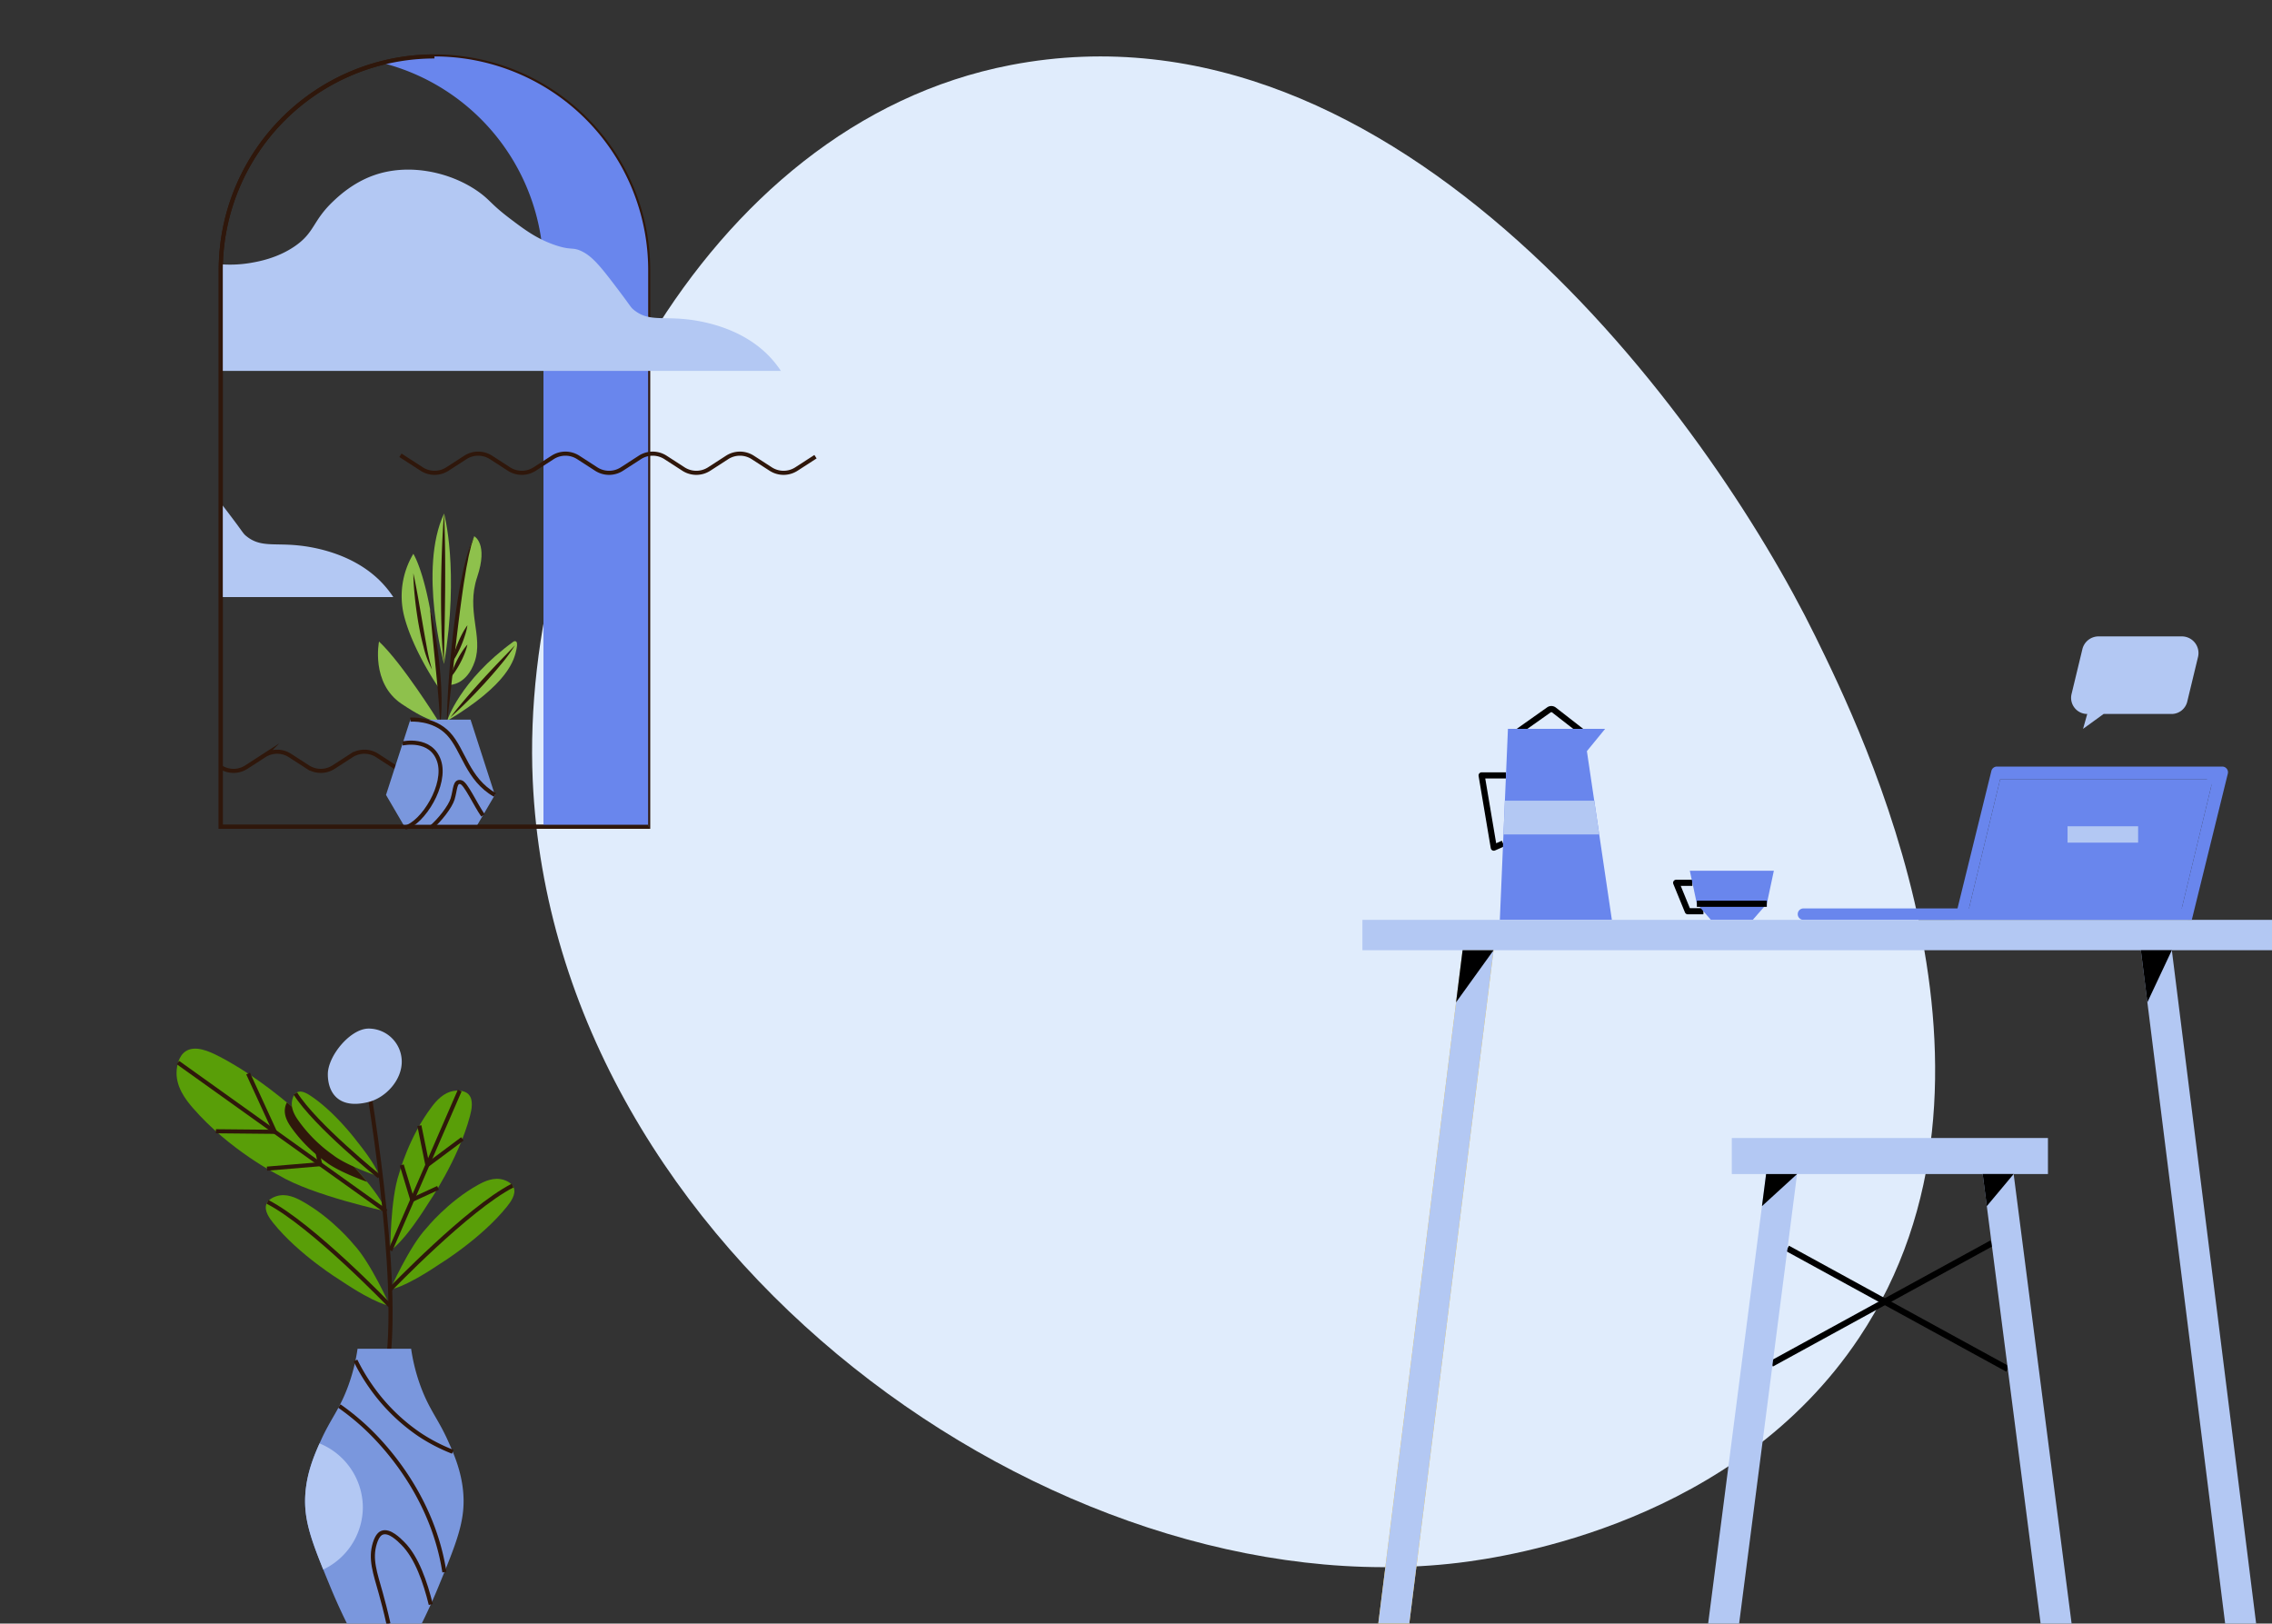 <svg xmlns="http://www.w3.org/2000/svg" viewBox="0 0 1109 792.52"><rect x="0" y="0" width="1109" height="792.52" fill="#333333" stroke="none"/><title>bacground 13</title><g id="background-8" data-name="background"><path d="M712.005,762.829c24.641-2.977,135.251-19.579,195.466-109.858,84.483-126.665,1.43-295.902-21.355-342.329C833.884,204.208,682.389-4.569,493.415,31.732c-151.349,29.073-239.674,208.693-233.382,349.151C270.403,612.342,516.503,786.44,712.005,762.829Z" fill="#e0ecfc"/><path d="M188.504,591.293s-36.07-7.712-52.538-17.692c0,0-23.974-12.063-42.028-33.012-3.252-3.774-8.483-10.421-7.684-18.436.12-1.204.666-6.684,4.531-9.107,4.63-2.902,11.429.209,15.528,2.287,28.668,14.528,54.789,42.2,54.789,42.2C186.347,582.048,188.504,591.293,188.504,591.293Z" fill="#599e08"/><path d="M159.147,567.217c5.19,4.07,15.335,7.99,20.048,9.684A231.863,231.863,0,0,0,161.103,557.533a258.616,258.616,0,0,0-21.066-19.385,8.19,8.19,0,0,0-.902,2.631c-.664,3.765,1.394,7.131,2.687,9.054A70.375,70.375,0,0,0,159.147,567.217Z" fill="#2f170b"/><path d="M190.505,610.362s0-25.113,4.3-37.498c0,0,4.619-17.679,15.997-32.681,2.05-2.702,5.731-7.131,11.18-7.74.819-.091,4.545-.508,6.708,1.72,2.591,2.669,1.488,7.639.688,10.664-5.592,21.155-20.297,42.486-20.297,42.486C196.353,607.61,190.505,610.362,190.505,610.362Z" fill="#599e08"/><path d="M190.505,629.366s9.345-21.005,17.551-29.764c0,0,10.442-13.069,25.541-21.382,2.72-1.498,7.447-3.832,12.232-2.314.719.228,3.991,1.267,4.971,3.935,1.174,3.197-1.598,6.943-3.393,9.176C234.857,604.63,214.62,617,214.62,617,196.421,629.24,190.505,629.366,190.505,629.366Z" fill="#599e08"/><line x1="190.505" y1="610.362" x2="224.39" y2="532.353" fill="none" stroke="#2f170b" stroke-miterlimit="10" stroke-width="2"/><polyline points="204.708 549.454 208.618 568.662 225.7 555.914" fill="none" stroke="#2f170b" stroke-miterlimit="10" stroke-width="2"/><polyline points="196.103 568.662 201.249 585.627 213.803 579.828" fill="none" stroke="#2f170b" stroke-miterlimit="10" stroke-width="2"/><line x1="188.504" y1="591.293" x2="86.865" y2="518.667" fill="none" stroke="#2f170b" stroke-miterlimit="10" stroke-width="2"/><polyline points="105.384 552.189 134.173 552.471 121.108 524.022" fill="none" stroke="#2f170b" stroke-miterlimit="10" stroke-width="2"/><polyline points="130.329 570.447 156.277 568.266 151.802 548.453" fill="none" stroke="#2f170b" stroke-miterlimit="10" stroke-width="2"/><path d="M190.505,629.366s37.904-39.472,59.687-50.647" fill="none" stroke="#2f170b" stroke-miterlimit="10" stroke-width="2"/><path d="M190.305,637.338s-9.345-21.005-17.551-29.764c0,0-10.442-13.069-25.541-21.382-2.72-1.498-7.447-3.832-12.232-2.314-.719.228-3.991,1.267-4.971,3.935-1.174,3.197,1.598,6.943,3.393,9.176,12.549,15.614,32.787,27.983,32.787,27.983C184.389,637.213,190.305,637.338,190.305,637.338Z" fill="#599e08"/><path d="M190.305,637.338s-37.904-39.472-59.687-50.647" fill="none" stroke="#2f170b" stroke-miterlimit="10" stroke-width="2"/><path d="M185.14,574.351s-15.665-5.149-22.567-10.56a70.378,70.378,0,0,1-17.323-17.385c-1.293-1.923-3.351-5.29-2.688-9.055.1-.566.553-3.14,2.358-4.128,2.161-1.184,5.05.573,6.784,1.727,12.126,8.072,22.616,22.267,22.616,22.267C184.543,569.881,185.14,574.351,185.14,574.351Z" fill="#599e08"/><path d="M185.14,574.351s-31.185-25.088-40.962-40.564" fill="none" stroke="#2f170b" stroke-miterlimit="10" stroke-width="2"/><path d="M178.06,520.444S196.829,625.433,188.504,670.392" fill="none" stroke="#2f170b" stroke-miterlimit="10" stroke-width="2"/><path d="M196.103,518.248a16.172,16.172,0,0,0-16.172-16.172c-8.932,0-19.914,13.351-19.914,22.283s5.16,17.197,19.738,13.585C188.424,535.795,196.103,527.18,196.103,518.248Z" fill="#b3c8f3"/><path d="M187.604,792.52h18.232c2.031-4.087,5.03-10.376,8.256-18.233,8.721-21.235,13.082-31.853,12.041-45.41-.833-10.838-4.76-19.563-7.568-25.801-4.817-10.7-9.174-15.096-13.417-26.833a90.992,90.992,0,0,1-4.472-17.888H174.532a90.993,90.993,0,0,1-4.472,17.888c-4.242,11.737-8.6,16.133-13.417,26.833-2.808,6.238-6.736,14.963-7.568,25.801-1.041,13.557,3.319,24.175,12.041,45.41,3.227,7.857,6.226,14.145,8.256,18.233Z" fill="#7a97dd"/><path d="M173.514,664.093a95.186,95.186,0,0,0,7.383,12.493,91.972,91.972,0,0,0,23.736,23.568,85.152,85.152,0,0,0,16.36,8.495" fill="none" stroke="#2f170b" stroke-miterlimit="10" stroke-width="2"/><path d="M165.627,686.301a121.857,121.857,0,0,1,10.973,8.692c5.695,5.073,33.934,31.178,40.309,72.408" fill="none" stroke="#2f170b" stroke-miterlimit="10" stroke-width="2"/><path d="M189.597,792.519c-1.382-6.206-2.712-11.221-3.714-14.789-2.807-10.022-5.307-16.748-2.924-24.431,1.17-3.757,2.588-4.788,3.611-5.161,3.56-1.279,8.151,3.326,10.147,5.337,6.711,6.733,10.951,19.043,13.546,29.709" fill="none" stroke="#2f170b" stroke-miterlimit="10" stroke-width="2"/><path d="M177.112,735.758a33.89,33.89,0,0,0-21.139-31.186c-2.727,6.108-6.13,14.305-6.898,24.306-.899,11.699,2.229,21.215,8.706,37.249A33.813,33.813,0,0,0,177.112,735.758Z" fill="#b3c8f3"/><polyline points="826.083 430.913 818.16 430.913 823.843 444.805 831.461 444.805" fill="none" stroke="#000" stroke-linejoin="round" stroke-width="3"/><polygon points="824.831 425.039 865.846 425.039 862.414 441.14 855.551 449.005 835.126 449.005 828.263 441.14 824.831 425.039" fill="#6986ed"/><line x1="828.263" y1="441.14" x2="862.414" y2="441.14" fill="none" stroke="#000" stroke-linejoin="round" stroke-width="3"/><polyline points="735.085 378.494 723.201 378.494 729.143 413.756 733.675 411.763" fill="none" stroke="#000" stroke-linejoin="round" stroke-width="3"/><path d="M740.99,357.149,756.05,346.501a2.059,2.059,0,0,1,2.453.056l13.619,10.592" fill="none" stroke="#000" stroke-linejoin="round" stroke-width="3"/><polygon points="736.049 355.777 783.486 355.777 774.592 366.648 786.781 449.005 732.095 449.005 736.049 355.777" fill="#6986ed"/><polygon points="733.863 407.308 780.61 407.308 778.172 390.836 734.562 390.836 733.863 407.308" fill="#b3c8f3"/><path d="M1087.437,377.636l-17.585,71.37H1063.597l15.722-65.114a2.789,2.789,0,0,0-2.711-3.443H976.287l-16.553,68.557h-5.623l17.914-72.704A2.789,2.789,0,0,1,974.732,374.18H1084.729A2.789,2.789,0,0,1,1087.437,377.636Z" fill="#6986ed"/><path d="M1063.603,449.005H959.739l16.46-68.2a.465.465,0,0,1,.452-.356h102.906a.465.465,0,0,1,.452.575Z" fill="#6986ed"/><path d="M880.291,443.428h189.864a0,0,0,0,1,0,0v2.789a2.789,2.789,0,0,1-2.789,2.789H880.291a2.789,2.789,0,0,1-2.789-2.789v0A2.789,2.789,0,0,1,880.291,443.428Z" fill="#6986ed"/><line x1="1009.2" y1="407.308" x2="1043.655" y2="407.308" fill="none" stroke="#b3c8f3" stroke-linejoin="round" stroke-width="8"/><path d="M1072.89,320.684a8.134,8.134,0,0,0-7.907-10.042h-40.629a8.134,8.134,0,0,0-7.907,6.226l-5.289,21.913a7.877,7.877,0,0,0,7.657,9.725h0l-2.043,7.271,10.028-7.271h33.174a7.877,7.877,0,0,0,7.657-6.029Z" fill="#b3c8f3"/><polygon points="1086.135 792.52 1101.258 792.52 1060.107 463.82 1044.983 463.82 1086.135 792.52" fill="#b3c8f3"/><line x1="872.508" y1="609.372" x2="980.042" y2="668.248" fill="none" stroke="#000" stroke-linejoin="round" stroke-width="3"/><line x1="972.184" y1="606.845" x2="864.65" y2="665.721" fill="none" stroke="#000" stroke-linejoin="round" stroke-width="3"/><polygon points="687.889 792.52 672.765 792.52 713.917 463.82 729.04 463.82 687.889 792.52" fill="#ffc929"/><rect x="665.024" y="449.005" width="443.976" height="14.815" fill="#b3c8f3"/><rect x="845.32" y="555.486" width="154.319" height="17.592" fill="#b3c8f3"/><polygon points="687.889 792.52 672.765 792.52 713.917 463.82 729.04 463.82 687.889 792.52" fill="#b3c8f3"/><polygon points="848.895 792.52 833.772 792.52 862.064 573.078 877.187 573.078 848.895 792.52" fill="#b3c8f3"/><polygon points="996.064 792.52 1011.187 792.52 982.895 573.078 967.772 573.078 996.064 792.52" fill="#b3c8f3"/><polygon points="862.064 573.078 877.187 573.078 860.044 588.744 862.064 573.078"/><polygon points="982.895 573.078 967.772 573.078 969.792 588.744 982.895 573.078"/><polygon points="713.917 463.82 729.04 463.82 710.735 489.237 713.917 463.82"/><polygon points="1060.107 463.82 1044.983 463.82 1048.165 489.237 1060.107 463.82"/><path d="M212.071,27.546h0A104.319,104.319,0,0,1,316.391,131.865V403.571a0,0,0,0,1,0,0H107.752a0,0,0,0,1,0,0V131.865A104.319,104.319,0,0,1,212.071,27.546Z" fill="none" stroke="#2f170b" stroke-miterlimit="10" stroke-width="2"/><path d="M212.072,27.546h-0a104.519,104.519,0,0,0-25.558,3.159,104.358,104.358,0,0,1,78.761,101.16v271.706H316.391v-271.706A104.319,104.319,0,0,0,212.072,27.546Z" fill="#6986ed"/><path d="M195.465,222.237l10.376,6.707a11.56,11.56,0,0,0,12.551,0l8.743-5.652a11.56,11.56,0,0,1,12.551,0l8.743,5.652a11.56,11.56,0,0,0,12.551,0l8.743-5.652a11.56,11.56,0,0,1,12.551,0l8.743,5.652a11.56,11.56,0,0,0,12.551,0l8.743-5.652a11.56,11.56,0,0,1,12.551,0l8.743,5.652a11.56,11.56,0,0,0,12.551,0L354.9,223.292a11.56,11.56,0,0,1,12.551,0l8.743,5.652a11.56,11.56,0,0,0,12.551,0l9.31-6.018" fill="none" stroke="#2f170b" stroke-miterlimit="10" stroke-width="2"/><path d="M107.75,374.45a11.545,11.545,0,0,0,12.51-.02l8.74-5.65a11.554,11.554,0,0,1,12.55,0l8.74,5.65a11.571,11.571,0,0,0,12.56,0l8.74-5.65a11.554,11.554,0,0,1,12.55,0l8.74,5.65a11.554,11.554,0,0,0,12.55,0l9.31-6.02" fill="none" stroke="#2f170b" stroke-miterlimit="10" stroke-width="2"/><path d="M107.752,291.451h84.235A50.35,50.35,0,0,0,184.458,282.51c-13.461-12.634-31.729-15.512-38.47-16.235-12.299-1.321-18.849,1.025-25.765-4.588-1.556-1.263-1.372-1.501-6.353-8.118-2.31-3.069-4.313-5.721-6.118-8.03Z" fill="#b3c8f3"/><path d="M219.594,334.32s3.13-53.35,11.866-72.57c0,0,6.989,3.495,1.456,19.948s3.018,28.792-1.172,41.159c-3.925,11.585-12.151,11.462-12.151,11.462" fill="#8ec14c"/><path d="M214.525,336.286s-12.769-18.186-17.234-35.465a40.142,40.142,0,0,1,4.465-30.481S211.124,284.451,214.525,336.286Z" fill="#8ec14c"/><path d="M201.756,279.854c.873,3.922,1.607,7.853,2.311,11.785l2.059,11.791c.656,3.932,1.362,7.85,2.069,11.767a103.515,103.515,0,0,0,2.686,11.641,48.45,48.45,0,0,1-4.208-11.296c-1.026-3.888-1.822-7.826-2.517-11.774-.65-3.956-1.222-7.923-1.628-11.91C202.114,287.872,201.808,283.873,201.756,279.854Z" fill="#2f170b"/><path d="M209.95,297.132c1.157,4.633,2.032,9.321,2.794,14.025.77,4.704,1.372,9.433,1.856,14.176.447,4.747.818,9.506.896,14.283a92.656,92.656,0,0,1-.635,14.304c-.185-4.77-.543-9.494-.923-14.222-.393-4.725-.848-9.447-1.327-14.167l-1.409-14.174C210.734,306.628,210.29,301.893,209.95,297.132Z" fill="#2f170b"/><path d="M213.793,351.736s-17.425-27.957-28.782-38.587c0,0-4.151,20.24,11.029,30.432S213.793,351.736,213.793,351.736Z" fill="#8ec14c"/><path d="M216.754,324.071s-12.668-46.449,0-73.387C216.754,250.683,224.326,277.767,216.754,324.071Z" fill="#8ec14c"/><path d="M216.754,250.683c.574,12.245.591,24.476.535,36.705-.061,6.114-.129,12.228-.257,18.34l-.191,9.168c-.092,3.059-.147,6.11-.087,9.174a166.635,166.635,0,0,1-1.283-18.335c-.19-6.122-.206-12.242-.181-18.361.06-6.119.171-12.237.408-18.353Q216.014,259.848,216.754,250.683Z" fill="#2f170b"/><path d="M219.855,330.758a26.89,26.89,0,0,1,1.385-4.386q.843-2.116,1.879-4.132c.687-1.346,1.45-2.653,2.271-3.93a26.578,26.578,0,0,1,2.77-3.673,26.578,26.578,0,0,1-1.383,4.388c-.563,1.41-1.184,2.79-1.881,4.13q-1.036,2.016-2.274,3.929A26.862,26.862,0,0,1,219.855,330.758Z" fill="#2f170b"/><path d="M220.596,323.415a31.524,31.524,0,0,1,1.173-4.849q.743-2.359,1.686-4.635c.625-1.519,1.329-3.005,2.094-4.466a31.187,31.187,0,0,1,2.612-4.251,31.188,31.188,0,0,1-1.171,4.85c-.496,1.572-1.053,3.12-1.689,4.634q-.943,2.276-2.097,4.465A31.518,31.518,0,0,1,220.596,323.415Z" fill="#2f170b"/><path d="M218.201,351.903s6.077-19.63,32.48-38.753c0,0,2.524-1.456,1.456,3.592S248.624,333.674,218.201,351.903Z" fill="#8ec14c"/><path d="M219.855,350.135c2.384-3.159,4.902-6.189,7.463-9.18,2.552-2.999,5.183-5.923,7.816-8.844,2.662-2.895,5.332-5.782,8.057-8.617,2.698-2.864,5.505-5.612,8.17-8.524a78.452,78.452,0,0,1-7.002,9.559c-2.495,3.056-5.107,6.006-7.747,8.928-2.666,2.899-5.363,5.769-8.151,8.553C225.681,344.802,222.844,347.541,219.855,350.135Z" fill="#2f170b"/><path d="M231.461,261.75l-.892,2.781-.46,1.377c-.133.466-.234.943-.352,1.414-.435,1.895-.972,3.752-1.281,5.675-.35,1.91-.792,3.795-1.081,5.716l-.957,5.741c-1.146,7.679-2.159,15.379-3.086,23.094-.93,7.715-1.775,15.443-2.649,23.171q-1.264,11.598-2.639,23.201.205-11.687,1.084-23.344c.558-7.77,1.321-15.525,2.219-23.267.969-7.734,2.071-15.457,3.538-23.123l1.209-5.73c.4-1.909.941-3.794,1.413-5.687A66.977,66.977,0,0,1,231.461,261.75Z" fill="#2f170b"/><polygon points="214.989 403.991 232.23 403.991 241.558 388.022 229.687 351.278 214.989 351.278 200.291 351.278 188.42 388.022 197.748 403.991 214.989 403.991" fill="#7a97dd"/><path d="M200.291,351.278s11.306-.989,18.655,6.925,9.186,22.188,22.612,29.819" fill="none" stroke="#2f170b" stroke-miterlimit="10" stroke-width="2"/><path d="M197.748,403.991c8.621-2.261,20.492-21.057,16.535-32.646s-17.741-8.458-17.742-8.458" fill="none" stroke="#2f170b" stroke-miterlimit="10" stroke-width="2"/><path d="M235.73,398c-3.812-5.481-8.31-15.543-10.707-16.196-3.109-.848-2.685,3.533-4.098,8.197-1.138,3.756-6.4,10.534-10.62,13.991" fill="none" stroke="#2f170b" stroke-miterlimit="10" stroke-width="2"/><path d="M381.164,181.034H107.752l273.412,0a50.364,50.364,0,0,0-7.53-8.941c-13.461-12.634-31.729-15.511-38.47-16.235-12.299-1.321-18.849,1.026-25.765-4.588-1.556-1.263-1.372-1.502-6.353-8.118-8.653-11.495-13.088-17.3-18.353-20.118-5.313-2.843-5.349-.465-14.118-3.529-8.644-3.02-14.515-7.394-21.529-12.706-9.251-7.005-9.6-8.858-14.823-12.706-13.275-9.779-34.11-14.822-51.882-8.471-10.059,3.595-17.002,10.078-19.765,12.706-10.101,9.608-8.845,15.11-18.706,21.882-8.468,5.816-17.711,7.471-21.529,8.118a60.3,60.3,0,0,1-14.118.706l-.471,52Z" fill="#b3c8f3"/><path d="M212.072,27.546h-0A104.319,104.319,0,0,0,107.752,131.865V403.571H316.391" fill="none" stroke="#2f170b" stroke-miterlimit="10" stroke-width="2"/></g></svg>